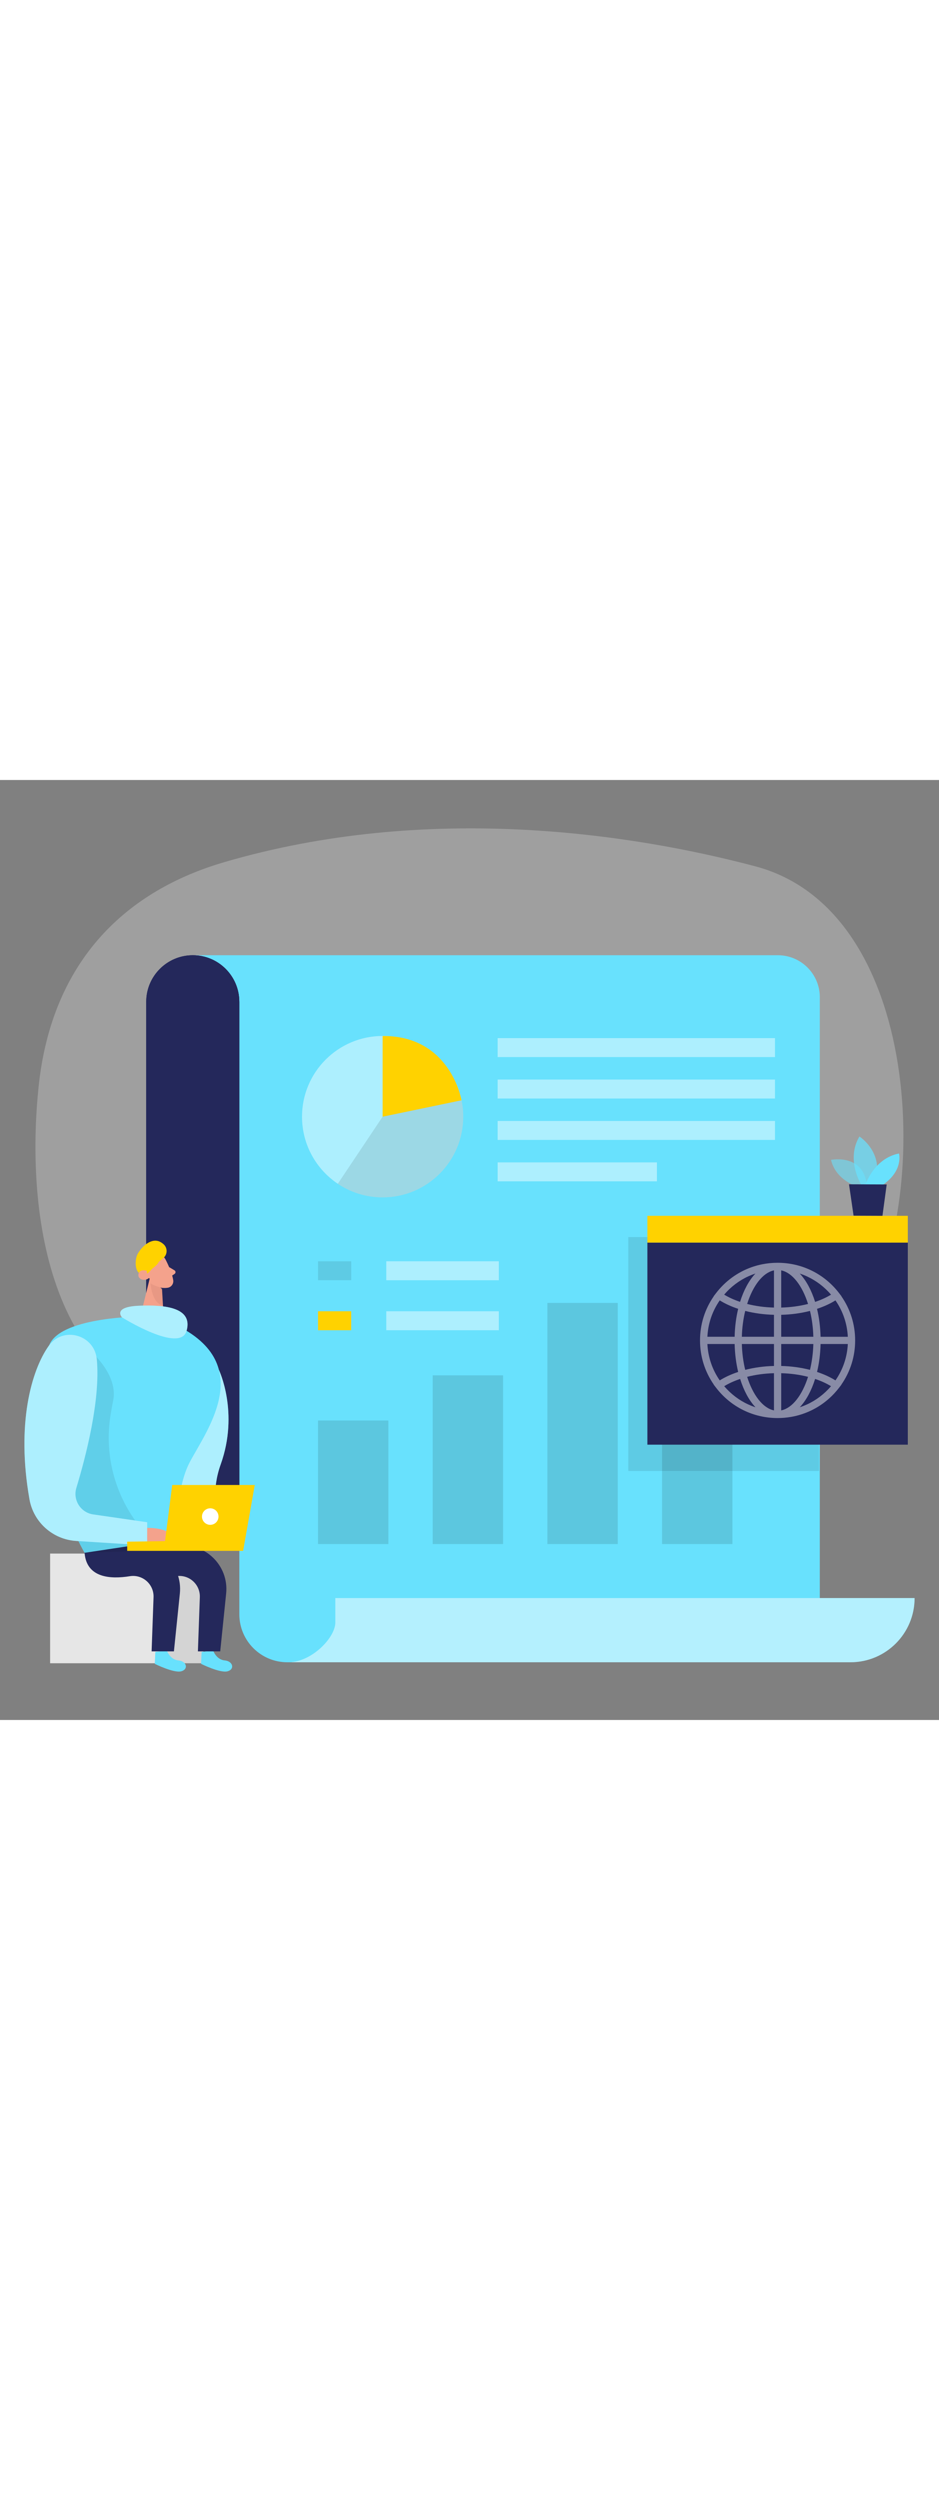 <svg id="_0562_online_report" xmlns="http://www.w3.org/2000/svg" viewBox="0 0 500 500" data-imageid="financial-statement-12" imageName="Financial Statement" class="illustrations_image" style="width: 188px;"><rect x="0" y="0" width="500" height="500" fill="#808080" stroke="none"/><defs><style>.cls-1_financial-statement-12,.cls-2_financial-statement-12,.cls-3_financial-statement-12{fill:#fff;}.cls-4_financial-statement-12{fill:#f4a28c;}.cls-2_financial-statement-12{opacity:.5;}.cls-5_financial-statement-12,.cls-6_financial-statement-12{fill:#e6e6e6;}.cls-6_financial-statement-12{opacity:.3;}.cls-7_financial-statement-12{fill:#ce8172;opacity:.31;}.cls-8_financial-statement-12{opacity:.58;}.cls-8_financial-statement-12,.cls-9_financial-statement-12,.cls-10_financial-statement-12{fill:#68e1fd;}.cls-11_financial-statement-12{fill:none;opacity:.12;}.cls-3_financial-statement-12{opacity:.46;}.cls-12_financial-statement-12{fill:#24285b;}.cls-13_financial-statement-12{opacity:.08;}.cls-13_financial-statement-12,.cls-14_financial-statement-12,.cls-15_financial-statement-12{fill:#000001;}.cls-9_financial-statement-12{opacity:.73;}.cls-15_financial-statement-12{opacity:.1;}.cls-16_financial-statement-12{fill:#ffd200;}</style></defs><path id="bg_financial-statement-12" class="cls-6_financial-statement-12" d="m119.02,43.83c-50.84,14.92-91.27,51.21-98.45,119.13-6.05,57.23.18,158.57,85.22,176.59,165.49,35.06,289.11,35.27,351.29-51.92,38.42-53.87,37.77-217.18-54.93-241.72-65.57-17.35-174.18-34.06-283.13-2.09Z"/><g id="reports_financial-statement-12"><path class="cls-10_financial-statement-12 targetColor" d="m436.53,115.57v353.73H152.99c-14.11,0-25.55-11.44-25.55-25.55V117.99c0-6.83-2.77-13.02-7.27-17.53-4.48-4.48-10.67-7.25-17.5-7.25h311.51c12.35,0,22.36,10.01,22.36,22.36Z" style="fill: rgb(104, 225, 253);"/><path class="cls-12_financial-statement-12" d="m127.44,117.99v271.32h-49.58V117.99c0-13.67,11.11-24.78,24.8-24.78,6.83,0,13.02,2.77,17.5,7.25,4.5,4.5,7.27,10.69,7.27,17.53Z"/><path class="cls-12_financial-statement-12" d="m127.44,117.99v271.32h-49.58V117.99c0-13.67,11.11-24.78,24.8-24.78,6.83,0,13.02,2.77,17.5,7.25,4.5,4.5,7.27,10.69,7.27,17.53Z"/><path class="cls-10_financial-statement-12 targetColor" d="m178.56,435.16v12.96c0,7.8-11.67,20.04-23.23,21.07v.1h297.52c18.86.01,34.15-15.28,34.15-34.14h0s-308.44,0-308.44,0Z" style="fill: rgb(104, 225, 253);"/><path class="cls-2_financial-statement-12" d="m178.56,435.16v12.96c0,7.8-11.67,20.04-23.23,21.07v.1h297.52c18.86.01,34.15-15.28,34.15-34.14h0s-308.44,0-308.44,0Z"/><g class="cls-11_financial-statement-12"><rect class="cls-14_financial-statement-12" x="169.35" y="340.71" width="37.46" height="65.71"/><rect class="cls-14_financial-statement-12" x="230.41" y="316.68" width="37.46" height="89.74"/><rect class="cls-14_financial-statement-12" x="291.48" y="278.17" width="37.46" height="128.25"/><rect class="cls-14_financial-statement-12" x="352.54" y="243.14" width="37.46" height="163.28"/></g><rect class="cls-3_financial-statement-12" x="205.69" y="256" width="59.93" height="10.09"/><rect class="cls-3_financial-statement-12" x="205.69" y="282.59" width="59.93" height="10.09"/><rect class="cls-15_financial-statement-12" x="169.35" y="256" width="17.67" height="10.09"/><rect class="cls-16_financial-statement-12" x="169.35" y="282.59" width="17.67" height="10.09"/><path class="cls-3_financial-statement-12" d="m246.67,179.09c0,23.72-19.23,42.93-42.93,42.93-8.83,0-17.04-2.67-23.86-7.24-11.5-7.71-19.06-20.81-19.06-35.69,0-23.7,19.23-42.93,42.93-42.93,20.7,0,37.98,14.68,42.01,34.19h.01c.22,1.15.42,2.33.58,3.48.22,1.71.32,3.47.32,5.25Z"/><path class="cls-16_financial-statement-12" d="m203.74,136.17v42.93l42.03-8.74s-5.86-34.47-42.03-34.18Z"/><path class="cls-15_financial-statement-12" d="m246.67,179.09c0,23.72-19.23,42.93-42.93,42.93-8.83,0-17.04-2.67-23.86-7.24l23.86-35.69,42.03-8.74c.22,1.16.42,2.33.58,3.48.22,1.71.32,3.47.32,5.25Z"/><rect class="cls-3_financial-statement-12" x="264.98" y="137.32" width="147.69" height="10.08" transform="translate(677.65 284.71) rotate(-180)"/><rect class="cls-3_financial-statement-12" x="264.98" y="159.34" width="147.69" height="10.08" transform="translate(677.65 328.77) rotate(-180)"/><rect class="cls-3_financial-statement-12" x="264.98" y="181.37" width="147.69" height="10.08" transform="translate(677.65 372.82) rotate(-180)"/><rect class="cls-3_financial-statement-12" x="264.98" y="203.4" width="84.81" height="10.08" transform="translate(614.78 416.88) rotate(-180)"/></g><g id="person_financial-statement-12"><path class="cls-10_financial-statement-12 targetColor" d="m116.57,313.79s10.86,22.62.93,50.32c-9.94,27.69,11.7,41.68-30.24,45.39-41.94,3.71,29.31-95.71,29.31-95.71Z" style="fill: rgb(104, 225, 253);"/><path class="cls-3_financial-statement-12" d="m116.57,313.79s10.86,22.62.93,50.32c-9.94,27.69,11.7,41.68-30.24,45.39-41.94,3.71,29.31-95.71,29.31-95.71Z"/><path class="cls-4_financial-statement-12" d="m88.15,255.08s3.33,6.21,4.09,10.96c.31,1.93-1.03,3.77-2.96,4.05-2.4.35-5.75.12-7.94-2.99l-4.36-4.82s-2.63-3.12-.11-7.31c2.52-4.19,9.44-3.77,11.28.11Z"/><polygon class="cls-4_financial-statement-12" points="80.22 263.17 74.69 285.59 87.26 287.75 86.26 271.01 80.22 263.17"/><path class="cls-4_financial-statement-12" d="m90.04,259.1l2.87,1.72c.71.42.74,1.44.05,1.9l-2.28,1.53-.65-5.15Z"/><path class="cls-7_financial-statement-12" d="m86.33,270.12s-4.61-.99-6.15-2.44c0,0,.44,10.5,6.59,11.87l-.44-9.43Z"/><path class="cls-4_financial-statement-12" d="m82.72,262.85s-1.12-2.47-2.91-1.47c-1.79,1-.2,4.58,2.49,3.82l.41-2.35Z"/><path class="cls-16_financial-statement-12" d="m73.51,261.71c.71.92,1.75,1.47,3.2,1.36,2.01-.14,2.89-1.67,4.18-2.93,1.29-1.26,2.85-2.06,3.66-3.83l2.39-1.98c2.3-1.91,2.38-5.43.14-7.41-1.26-1.12-2.84-1.97-4.67-1.88-3.78.19-7.47,4.02-9.14,7.13-1.19,2.22-1.61,7.14.24,9.55Z"/><path class="cls-4_financial-statement-12" d="m78.16,261.06s-3.78-1.22-4.42,1.71,3.56,4.17,5.72,1.99c0,0-1.37-1.49-1.3-3.7Z"/><rect class="cls-5_financial-statement-12" x="26.69" y="411.48" width="81.64" height="58.34" transform="translate(135.01 881.3) rotate(-180)"/><polygon class="cls-13_financial-statement-12" points="86.77 469.82 90.7 418.46 107.08 420.95 111.95 440.65 108.33 469.82 86.77 469.82"/><path class="cls-10_financial-statement-12 targetColor" d="m88.83,463.08s1.75,4.86,6.14,5.23,5.55,4.67,1.59,5.79c-3.95,1.12-14.14-3.96-14.14-3.96l.29-6.34,6.12-.72Z" style="fill: rgb(104, 225, 253);"/><path class="cls-10_financial-statement-12 targetColor" d="m88.33,287.5l-12.57-2.17s-41.81.06-49.13,14.38c-7.32,14.32-5.78,67.62,18.4,111.37l49.52,1.43s-2.75-32.13,6.48-49.63c9.23-17.5,37.91-54.68-12.7-75.38Z" style="fill: rgb(104, 225, 253);"/><path class="cls-12_financial-statement-12" d="m45.03,411.08l24.22-3.65c14.98-2.26,28.07,10.22,26.52,25.3l-3.16,30.77h-11.88s1.03-28.81,1.03-28.81c.25-6.87-5.84-12.27-12.62-11.17-10.31,1.66-23.08.94-24.1-12.43Z"/><path class="cls-10_financial-statement-12 targetColor" d="m113.48,463.08s1.75,4.86,6.14,5.23c4.39.37,5.55,4.67,1.59,5.79-3.95,1.12-14.14-3.96-14.14-3.96l.29-6.34,6.12-.72Z" style="fill: rgb(104, 225, 253);"/><path class="cls-13_financial-statement-12" d="m49.28,304.85s13.73,12.03,10.97,25.32c-.45,2.15-.91,4.74-1.37,7.59-3.64,22.3,2.92,45.07,17.8,62.08l8.65,9.89-40.29,1.35-3.45-6.75-18.81-31.26,26.51-68.22Z"/><path class="cls-12_financial-statement-12" d="m69.68,411.08l24.22-3.65c14.98-2.26,28.07,10.22,26.52,25.3l-3.16,30.77h-11.88s1.03-28.81,1.03-28.81c.25-6.87-5.84-12.27-12.62-11.17-10.31,1.66-23.08.94-24.1-12.43Z"/><path class="cls-10_financial-statement-12 targetColor" d="m25.93,301.03c-9.17,12.91-17.33,41.42-10.24,81.59,2.16,12.23,12.46,21.36,24.85,22.15l37.84,2.39v-12.34s-28.75-4.16-28.75-4.16c-6.69-.97-10.93-7.66-8.97-14.13,5.06-16.67,12.91-46.89,10.88-68.42-1.23-13.08-17.99-17.79-25.6-7.08Z" style="fill: rgb(104, 225, 253);"/><path class="cls-3_financial-statement-12" d="m25.93,301.03c-9.17,12.91-17.33,41.42-10.24,81.59,2.16,12.23,12.46,21.36,24.85,22.15l37.84,2.39v-12.34s-28.75-4.16-28.75-4.16c-6.69-.97-10.93-7.66-8.97-14.13,5.06-16.67,12.91-46.89,10.88-68.42-1.23-13.08-17.99-17.79-25.6-7.08Z"/><path class="cls-4_financial-statement-12" d="m78.37,397.81s15.36-.39,13.17,7.62c-2.19,8.01-13.17,1.73-13.17,1.73v-9.35Z"/><polygon class="cls-16_financial-statement-12" points="129.46 410.04 135.66 375 91.7 375 87.88 404.87 67.73 405.15 67.73 410.04 129.46 410.04"/><circle class="cls-1_financial-statement-12" cx="111.95" cy="391.8" r="4.4"/><path class="cls-10_financial-statement-12 targetColor" d="m64.97,285.85s-5.3-5.59,9.06-6.2,28.73,1.13,25.33,13.34c-3.4,12.21-34.39-7.14-34.39-7.14Z" style="fill: rgb(104, 225, 253);"/><path class="cls-3_financial-statement-12" d="m64.97,285.85s-5.3-5.59,9.06-6.2,28.73,1.13,25.33,13.34c-3.4,12.21-34.39-7.14-34.39-7.14Z"/></g><g id="connection_financial-statement-12"><rect class="cls-15_financial-statement-12" x="334.56" y="243.14" width="101.54" height="124.4"/><rect class="cls-12_financial-statement-12" x="344.72" y="246.07" width="138.67" height="107.49"/><rect class="cls-16_financial-statement-12" x="344.72" y="231.82" width="138.67" height="14.25"/><path class="cls-3_financial-statement-12" d="m455.35,298.1c0-8.48-2.53-16.55-7.32-23.47l.04-.03-1.21-1.58c-7.89-10.31-19.84-16.22-32.81-16.22-2.84,0-5.62.28-8.33.83-1.55.31-3.07.72-4.56,1.2-.37.12-.74.25-1.11.38-7.36,2.64-13.88,7.36-18.82,13.81l-1.21,1.58.04.03c-4.79,6.91-7.31,14.98-7.31,23.47s2.53,16.56,7.31,23.47l-.04.03,1.21,1.58c7.89,10.31,19.85,16.22,32.82,16.22,2.43,0,4.83-.21,7.17-.61.78-.14,1.55-.29,2.32-.47,1.15-.27,2.28-.59,3.4-.95.64-.21,1.28-.44,1.91-.68.25-.09.5-.19.74-.29,1.6-.65,3.15-1.39,4.65-2.23.1-.06.2-.11.3-.17,3.01-1.72,5.81-3.84,8.34-6.31.01-.01.02-.02.03-.03.45-.44.89-.89,1.32-1.36.92-.99,1.8-2.03,2.63-3.11l1.21-1.58-.04-.03c4.79-6.91,7.32-14.98,7.32-23.47Zm-12.87,24.38c-.41.48-.83.94-1.25,1.39-.05.05-.1.11-.15.16-.42.44-.84.86-1.28,1.27-.06.06-.13.12-.19.18-.43.41-.87.8-1.32,1.18-.07.06-.14.12-.21.18-.45.38-.91.75-1.37,1.1-.07.05-.14.11-.21.16-.47.35-.95.7-1.44,1.03-.06.04-.13.09-.19.13-.5.34-1.01.66-1.52.97-.05.03-.1.06-.15.09-.53.32-1.08.63-1.63.92-.02.01-.04.02-.06.03-.56.3-1.13.58-1.71.84-.02,0-.04.02-.06.03-.56.26-1.14.5-1.72.74-.05.02-.11.04-.16.06-.56.22-1.12.43-1.69.62-.07.03-.15.05-.22.08-.03,0-.06.02-.09.03,3.41-3.64,6.23-8.83,8.17-15.08,3.16,1.06,6.02,2.36,8.47,3.86,0,.01-.02.02-.03.03Zm-40.54,11.08c-.57-.19-1.13-.4-1.69-.62-.05-.02-.11-.04-.16-.07-.58-.23-1.15-.47-1.71-.73-.02,0-.04-.02-.06-.03-.58-.27-1.15-.55-1.71-.84-.02,0-.04-.02-.05-.03-.55-.29-1.09-.6-1.63-.92-.05-.03-.1-.06-.14-.08-.52-.31-1.02-.64-1.52-.97-.06-.04-.13-.08-.19-.13-.49-.33-.97-.68-1.44-1.03-.07-.05-.14-.1-.21-.16-.47-.36-.93-.73-1.38-1.11-.07-.06-.14-.11-.2-.17-.45-.38-.89-.78-1.33-1.19-.06-.06-.12-.11-.18-.17-.44-.42-.87-.84-1.29-1.28-.05-.05-.09-.1-.14-.15-.43-.45-.85-.92-1.26-1.4,0,0-.02-.02-.02-.03,2.45-1.5,5.31-2.8,8.48-3.86,1.94,6.25,4.76,11.44,8.17,15.07-.03,0-.06-.02-.09-.03-.07-.02-.15-.05-.22-.08Zm-16.31-59.84c.41-.48.83-.94,1.25-1.39.05-.05.1-.11.15-.16.42-.44.85-.86,1.28-1.28.06-.06.12-.12.19-.18.43-.41.87-.8,1.32-1.18.07-.06.14-.12.21-.18.45-.38.91-.75,1.38-1.1.07-.05.14-.11.21-.16.47-.36.95-.7,1.44-1.03.06-.04.13-.09.19-.13.5-.34,1.01-.66,1.52-.97.05-.03.1-.06.15-.09.53-.32,1.08-.63,1.63-.92.02-.01.04-.02.06-.03.56-.3,1.13-.58,1.7-.84.02,0,.04-.02.06-.03.56-.26,1.13-.5,1.71-.73.05-.02.11-.05.16-.07.56-.22,1.12-.43,1.69-.62.07-.03.15-.05.22-.08.03,0,.06-.02.09-.03-3.41,3.64-6.23,8.83-8.17,15.07-3.16-1.06-6.03-2.36-8.48-3.86,0-.01.02-.02.03-.03Zm40.55-11.08c.57.19,1.13.4,1.69.62.05.02.11.04.16.07.58.23,1.15.47,1.71.74.02,0,.04.02.06.03.57.27,1.14.55,1.7.84.02.01.04.02.06.03.55.29,1.09.6,1.62.92.05.03.1.06.15.09.51.31,1.02.63,1.52.97.07.04.13.09.2.13.49.33.97.68,1.44,1.03.07.05.14.11.21.16.47.36.92.72,1.37,1.1.07.06.14.12.21.18.45.38.89.78,1.32,1.18.06.06.13.12.19.18.43.41.86.84,1.28,1.27.05.05.1.11.15.16.43.45.85.91,1.25,1.39,0,.01.02.02.03.03-2.45,1.5-5.31,2.8-8.47,3.86-1.94-6.25-4.76-11.44-8.17-15.08.03,0,.06.02.09.03.07.02.15.05.22.08Zm10.76,33.53c-.13-5.3-.79-10.3-1.89-14.86,3.66-1.21,6.99-2.73,9.81-4.5,3.98,5.74,6.24,12.37,6.59,19.36h-14.51Zm-20.96-35.33c5.97,1.24,11.22,8.16,14.29,17.86-4.51,1.15-9.31,1.8-14.29,1.93v-19.79Zm-3.85,0v19.79c-4.98-.13-9.77-.78-14.29-1.93,3.07-9.71,8.32-16.62,14.29-17.86Zm-15.32,21.57c4.84,1.24,9.98,1.93,15.32,2.07v11.68h-17.11c.13-4.86.77-9.51,1.79-13.75Zm15.32,17.6v11.68c-5.33.13-10.47.83-15.32,2.07-1.03-4.24-1.66-8.89-1.79-13.75h17.11Zm0,15.53v19.79c-5.97-1.24-11.22-8.16-14.29-17.86,4.51-1.15,9.31-1.8,14.29-1.93Zm3.85,0c4.98.13,9.77.78,14.29,1.93-3.07,9.71-8.32,16.62-14.29,17.86v-19.79Zm15.32-1.78c-4.84-1.24-9.98-1.94-15.32-2.07v-11.68h17.11c-.13,4.86-.77,9.51-1.79,13.75Zm-15.32-17.6v-11.68c5.33-.13,10.47-.83,15.32-2.07,1.03,4.24,1.66,8.89,1.79,13.75h-17.11Zm-22.92-14.86c-1.1,4.56-1.76,9.56-1.88,14.86h-14.51c.35-6.99,2.6-13.62,6.58-19.36,2.82,1.77,6.15,3.29,9.81,4.5Zm-1.88,18.71c.13,5.3.79,10.3,1.88,14.86-3.66,1.21-6.99,2.73-9.81,4.5-3.98-5.74-6.23-12.37-6.58-19.36h14.51Zm43.88,14.86c1.1-4.56,1.76-9.56,1.88-14.86h14.51c-.35,6.99-2.6,13.62-6.59,19.36-2.82-1.77-6.15-3.29-9.81-4.5Z"/><path class="cls-8_financial-statement-12 targetColor" d="m457.16,216.55s-12.04-3.29-14.66-14.49c0,0,18.65-3.77,19.19,15.48l-4.53-.99Z" style="fill: rgb(104, 225, 253);"/><path class="cls-9_financial-statement-12 targetColor" d="m458.64,215.36s-8.41-13.3-1.01-25.73c0,0,14.18,9.01,7.88,25.76l-6.87-.03Z" style="fill: rgb(104, 225, 253);"/><path class="cls-10_financial-statement-12 targetColor" d="m460.81,215.37s4.44-14.04,17.88-16.7c0,0,2.52,9.12-8.7,16.74l-9.18-.04Z" style="fill: rgb(104, 225, 253);"/><polygon class="cls-12_financial-statement-12" points="452.08 215.05 454.51 231.75 469.89 231.82 472.15 215.14 452.08 215.05"/></g></svg>